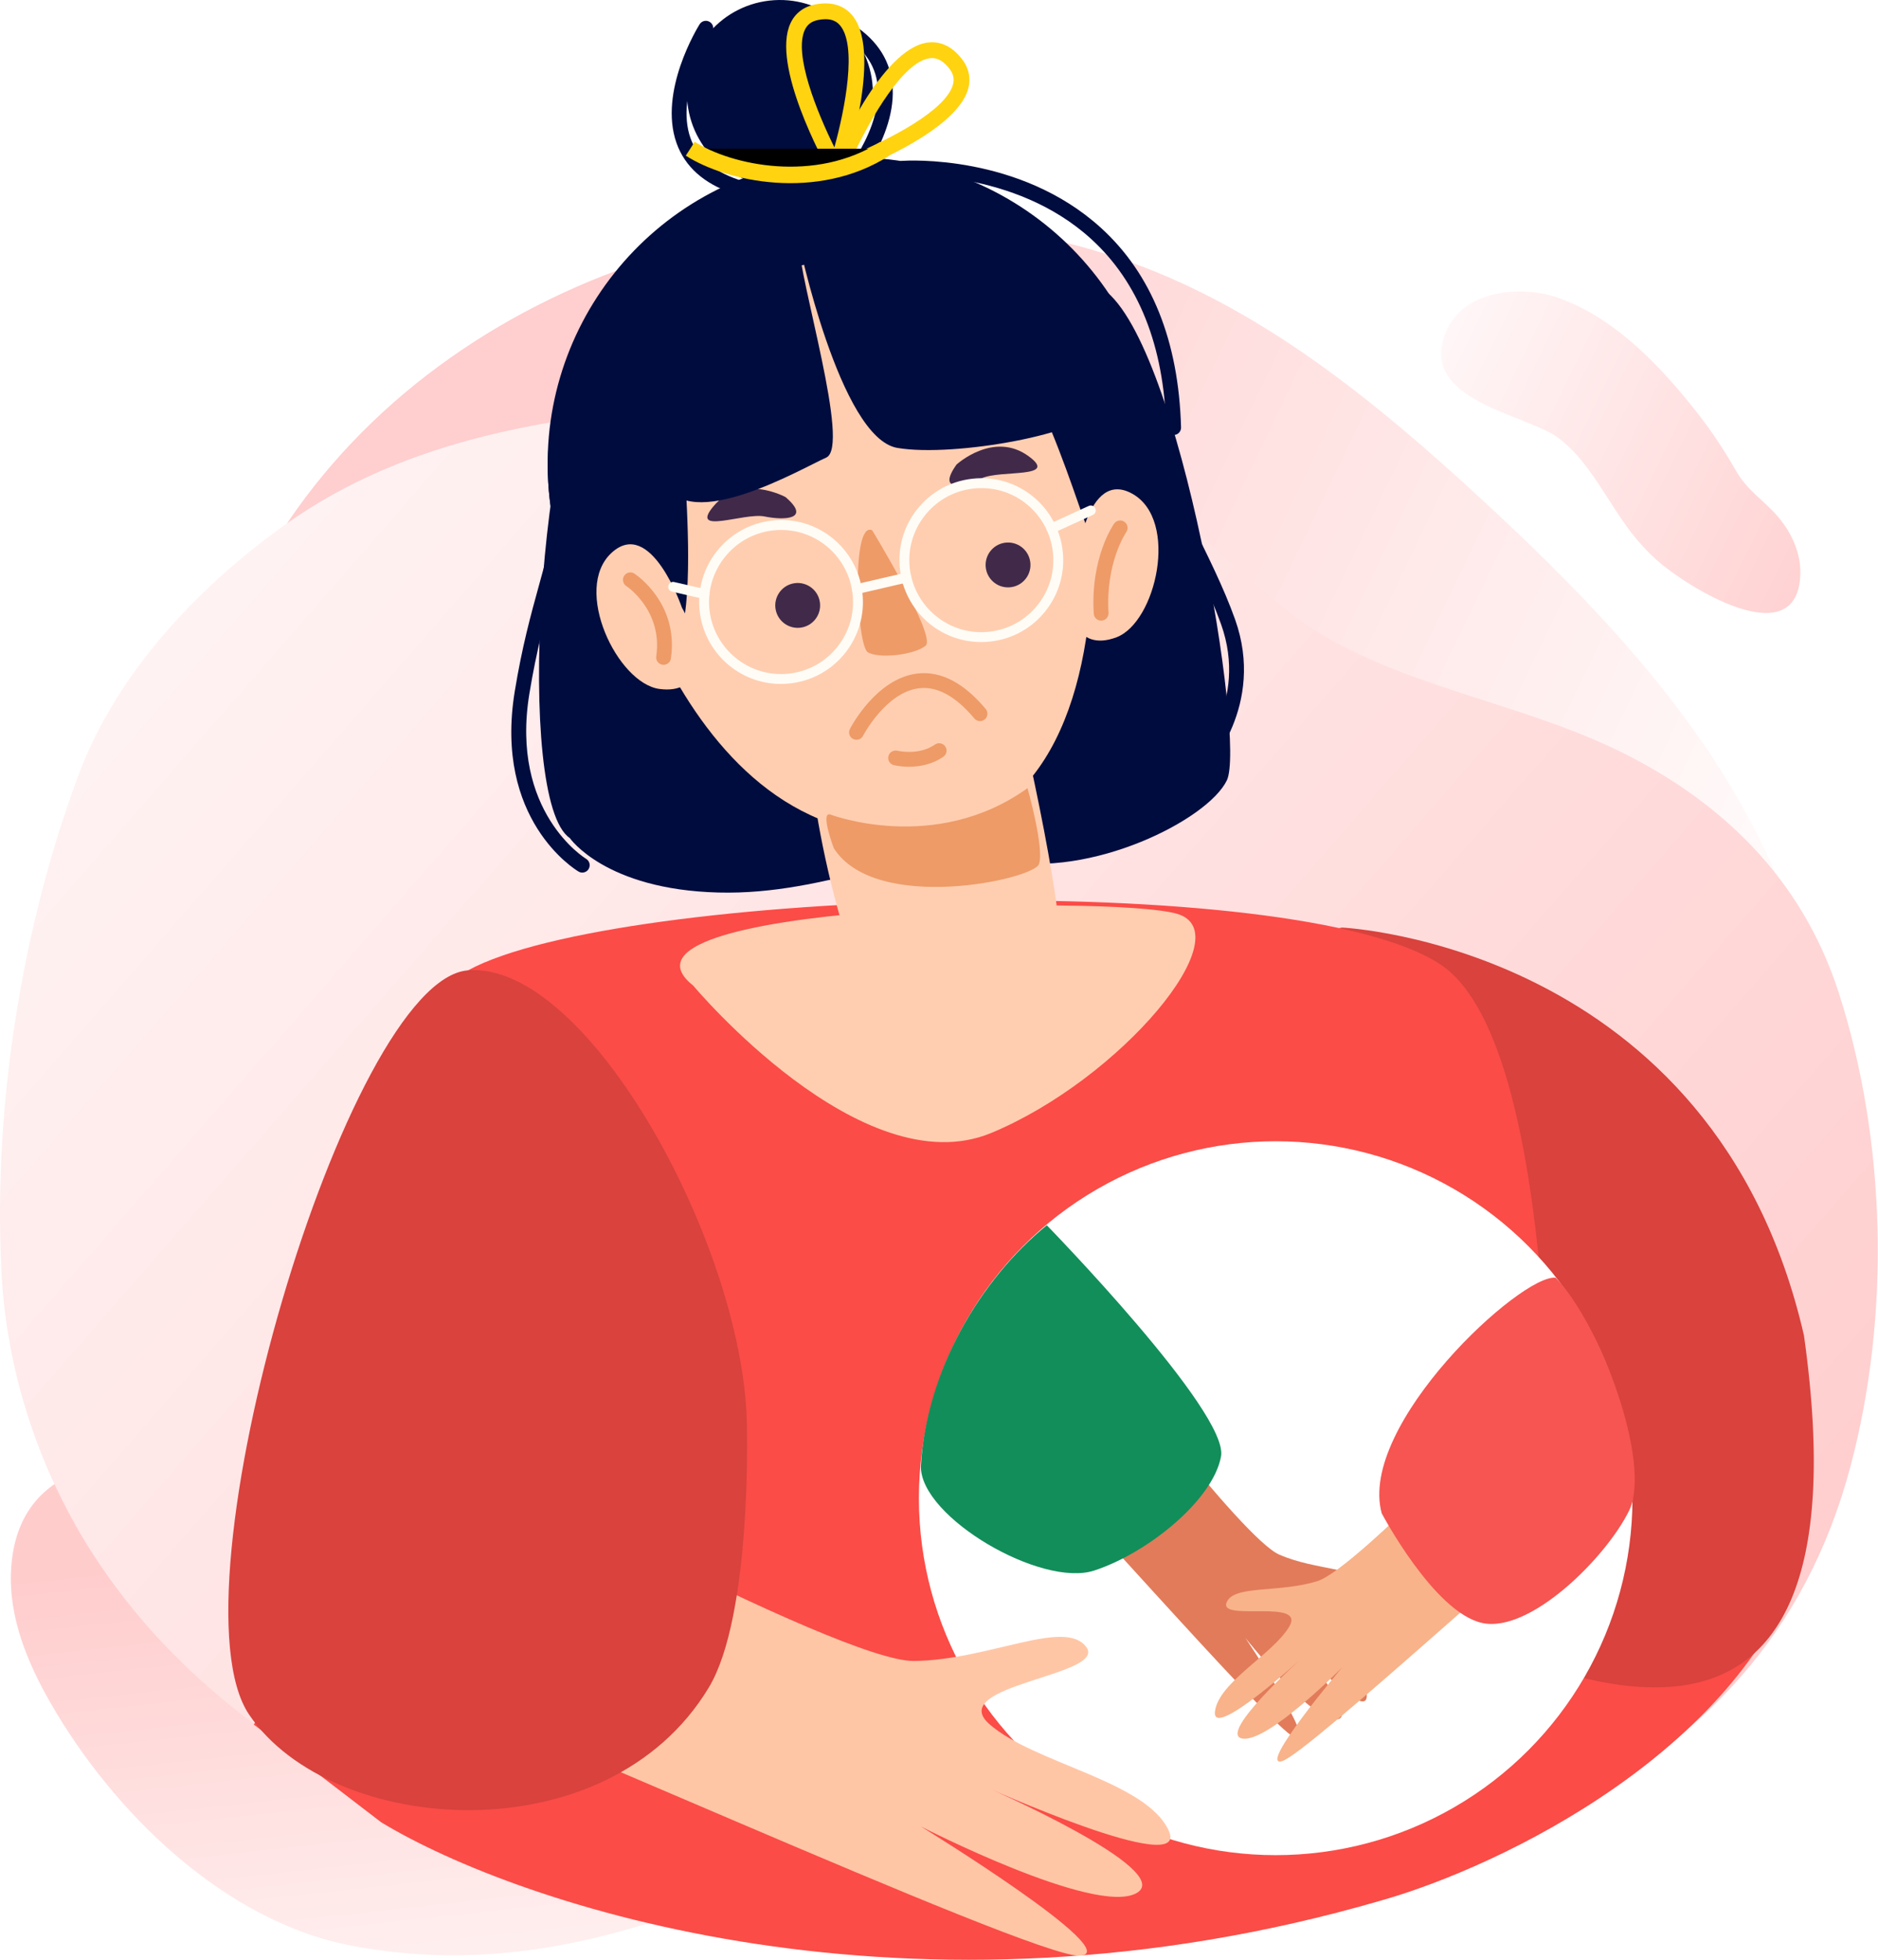 <?xml version="1.0"?>
<svg width="555" height="579" xmlns="http://www.w3.org/2000/svg" xmlns:svg="http://www.w3.org/2000/svg">
 <defs>
  <filter color-interpolation-filters="sRGB" filterUnits="userSpaceOnUse" height="370.88" id="filter0_d" width="370.88" x="214.439" y="261.124">
   <feGaussianBlur stdDeviation="40"/>
  </filter>
  <linearGradient id="paint0_linear" x1="-0.011" x2="0.123" y1="0.251" y2="1.028">
   <stop stop-color="#FFCCCC"/>
   <stop offset="1" stop-color="#FFEEEE"/>
  </linearGradient>
  <linearGradient id="paint1_linear" x1="1.129" x2="0.383" y1="0.299" y2="0.046">
   <stop stop-color="white"/>
   <stop offset="1" stop-color="#FFCECE"/>
  </linearGradient>
  <linearGradient id="paint2_linear" x1="1.008" x2="-0.173" y1="0.873" y2="0.309">
   <stop stop-color="#FFD1D1"/>
   <stop offset="1" stop-color="#FFFBFC"/>
  </linearGradient>
  <linearGradient id="paint3_linear" x1="0.909" x2="0.001" y1="0.891" y2="0.247">
   <stop stop-color="#FFCDCD"/>
   <stop offset="1" stop-color="#FFF3F3"/>
  </linearGradient>
 </defs>
 <g class="layer">
  <title>Layer 1</title>
  <path d="m201.14,564.898c-31.476,11.152 -63.257,16.305 -97.157,9.864c-37.784,-7.182 -70.557,-39.517 -89.075,-71.764c-6.88,-11.977 -12.358,-25.361 -11.642,-39.152c1.665,-31.861 31.765,-35.421 57.314,-30.268c14.402,2.898 27.626,9.495 40.701,16.028c21.706,10.855 47.168,16.193 66.629,31.238c6.53,5.063 11.434,11.146 19.022,14.83c11.803,5.734 25.276,8.442 37.4,13.661c10.351,4.478 21.92,11.844 21.936,23.118c0.001,11.561 -12.061,18.929 -22.659,23.531c-7.501,3.279 -14.97,6.269 -22.469,8.914z" fill="url(#paint0_linear)" id="svg_1"/>
  <path d="m85.281,153.937c51.563,-75.989 158.186,-106.499 244.61,-77.929c41.675,13.784 76.601,42.485 108.815,72.28c28.395,26.26 55.943,54.585 75.334,88.344c13.241,23.043 22.718,50.665 29.41,76.453c10.005,38.612 0.919,88.363 -48.994,84.718c-11.711,-0.854 -21.842,-5.066 -32.795,-8.75c-8.859,-2.986 -17.541,-1.195 -26.739,-2.654c-23.153,-3.666 -45.456,-12.19 -66.547,-22.174c-42.982,-20.366 -82.256,-48.035 -126.46,-65.881c-36.225,-14.607 -74.911,-22.148 -113.97,-22.217c-16.478,-0.027 -33.804,1.126 -48.544,-6.242c-36.331,-18.177 -19.993,-67.191 -6.425,-94.763c3.595,-7.344 7.707,-14.424 12.305,-21.185z" fill="url(#paint1_linear)" id="svg_2"/>
  <path d="m489.567,165.406c8.488,7.689 41.841,28.678 42.483,4.047c0.152,-6.136 -2.631,-12.094 -6.419,-16.588c-4.334,-5.158 -9.247,-7.863 -12.631,-13.873c-4.14,-7.255 -8.854,-14.075 -14.079,-20.369c-10.681,-13.101 -23.152,-25.207 -38.283,-30.6c-10.613,-3.778 -28.581,-2.828 -33.623,10.774c-7.344,19.801 24.06,23.429 33.637,30.645c9.089,6.83 14.237,18.566 21.437,27.893c2.275,2.941 4.779,5.644 7.478,8.072z" fill="url(#paint2_linear)" id="svg_3"/>
  <path d="m332.589,141.323c17.981,10.586 31.469,26.432 47.862,39.194c27.294,21.244 64.704,25.59 96.004,40.363c31.915,15.074 56.014,38.499 66.91,72.262c14.076,43.58 15.414,95.406 3.455,140.209c-13.171,49.317 -44.1,82.077 -89.321,103.923c-45.196,21.834 -95.263,32.023 -145.198,34.125c-4.819,0.207 -9.629,0.319 -14.459,0.35c-108.48,0.63 -252.874,-37.554 -289.807,-154.089c-0.339,-1.065 -0.663,-2.129 -0.988,-3.209c-3.806,-12.984 -6.043,-26.376 -6.665,-39.891c-2.323,-47.913 6.063,-100.798 22.861,-145.714c11.298,-30.239 35.627,-55.808 61.263,-74.026c36.019,-25.595 79.966,-32.127 123.707,-35.198c32.39,-2.272 68.819,-3.103 99.448,9.287c8.608,3.509 16.941,7.659 24.929,12.414z" fill="url(#paint3_linear)" id="svg_4"/>
  <path d="m408.141,561.411c-139.047,40.43 -254.919,1.444 -295.474,-23.103l-37.658,-28.879l13.036,-21.659l81.111,-7.219l134.701,-7.22l108.63,21.659l112.975,-37.542l8.161,0c-17.381,58.912 -89.754,93.855 -125.481,103.963z" fill="#FB4C47" id="svg_5"/>
  <path d="m396.622,274c0,0 110,5 136.5,120.5c21,149 -77.989,96.304 -101.657,88.96c-23.662,-7.344 -108.036,-198.058 -34.843,-209.46z" fill="#D9423D" id="svg_6"/>
  <path d="m120.694,506.307l335.993,0c0,0 11.764,-193.185 -31.042,-221.453c-42.8,-28.263 -242.967,-22.36 -287.331,1.78c-44.365,24.147 -17.62,219.673 -17.62,219.673z" fill="#FB4C47" id="svg_7"/>
  <path d="m172.083,257.758c-0.38,0 -0.765,-0.099 -1.115,-0.309c-1.028,-0.601 -25.04,-15.325 -18.846,-53.215c2.166,-13.253 4.805,-22.804 7.134,-31.24c4.192,-15.179 7.222,-26.149 4.776,-48.247c-0.129,-1.202 0.736,-2.282 1.938,-2.417c1.197,-0.076 2.283,0.736 2.417,1.939c2.54,22.932 -0.753,34.83 -4.91,49.893c-2.3,8.319 -4.904,17.759 -7.035,30.778c-5.715,34.971 16.528,48.609 16.756,48.749c1.039,0.613 1.383,1.956 0.765,2.995c-0.403,0.695 -1.133,1.074 -1.88,1.074z" fill="#000C3E" id="svg_8"/>
  <path d="m257.787,24.398c1.705,15.08 -9.142,28.683 -24.222,30.388c-15.08,1.705 -28.683,-9.143 -30.388,-24.223c-1.699,-15.08 9.143,-28.683 24.223,-30.388c15.08,-1.699 28.683,9.143 30.387,24.223z" fill="#000C3E" id="svg_9"/>
  <path d="m168.381,247.547c0,0 10.45,15.231 43.88,16.101c33.423,0.864 57.191,-14.77 83.696,-9.452c26.499,5.319 61.015,-12.038 66.613,-23.685c5.605,-11.642 -13.568,-128.347 -36.342,-144.962c-22.775,-16.615 -129.065,-17.299 -148.097,9.043c-19.033,26.342 -26.009,141.944 -9.75,152.955z" fill="#000C3E" id="svg_10"/>
  <path d="m342.38,126.912c5.611,49.695 -30.125,94.532 -79.819,100.142c-49.695,5.611 -94.532,-30.125 -100.142,-79.819c-5.611,-49.694 30.125,-94.532 79.819,-100.142c49.695,-5.611 94.532,30.125 100.142,79.819z" fill="#000C3E" id="svg_11"/>
  <path d="m300.942,209.743c0,0 16.341,68.849 11.699,77.478c-4.641,8.623 -42.32,8.372 -52.292,7.899c-9.977,-0.479 -25.262,-75.429 -19.453,-76.311c5.809,-0.875 56.584,-24.444 60.046,-9.066z" fill="#FFCEB0" id="svg_12"/>
  <path d="m178.789,144.755c0,0 20.095,108.128 94.28,101.718c74.192,-6.404 50.985,-159.522 22.197,-170.066c-28.788,-10.55 -139.346,8.938 -116.477,68.348z" fill="#FFCEB0" id="svg_13"/>
  <path d="m257.747,156.626c0,0 19.085,31.333 15.81,34.095c-3.276,2.761 -13.907,3.958 -17.124,1.932c-3.217,-2.032 -4.991,-38.905 1.314,-36.027z" fill="#EE9B68" id="svg_14"/>
  <path d="m227.891,78.059c0,0 -24.421,16.721 -25.823,41.399c-1.401,24.672 10.445,85.523 -17.894,86.93c0,0 -72.358,-113.038 43.717,-128.329z" fill="#000C3E" id="svg_15"/>
  <path d="m241.857,76.481c-2.131,2.073 27.41,-2.464 47.406,15.471c19.99,17.935 31.736,68.523 34.492,69.077c2.761,0.555 3.468,-65.41 -17.976,-81.956c-21.449,-16.545 -51.79,-14.385 -63.922,-2.592z" fill="#000C3E" id="svg_16"/>
  <path d="m245.222,240.549c0,0 31.042,11.939 58.435,-7.736c0,0 5.061,17.9 3.386,22.454c-1.67,4.559 -48.229,14.665 -60.618,-4.677c0,0 -4.011,-10.538 -1.203,-10.041z" fill="#EE9B68" id="svg_17"/>
  <path d="m318.079,166.35c0,0 2.925,-28.268 16.656,-20.439c13.737,7.829 6.924,37.942 -4.81,42.35c-11.741,4.413 -16.429,-6.872 -11.846,-21.911z" fill="#FFCEB0" id="svg_18"/>
  <path d="m201.533,179.511c0,0 -9.154,-26.908 -20.796,-16.213c-11.641,10.696 1.711,38.532 14.135,40.214c12.429,1.681 14.478,-10.363 6.661,-24.001z" fill="#FFCEB0" id="svg_19"/>
  <path d="m282.69,137.219c0,0 10.958,-10.03 21.315,-2.441c9.102,6.673 -8.418,3.918 -13.924,6.527c-5.499,2.61 -13.276,4.128 -7.391,-4.086z" fill="#41294A" id="svg_20"/>
  <path d="m232.14,146.832c0,0 -13.037,-7.128 -21.281,2.709c-7.251,8.652 9.108,1.798 15.075,3.018c5.966,1.226 13.877,0.847 6.206,-5.727z" fill="#41294A" id="svg_21"/>
  <path d="m230.849,156.548c-0.8,0 -1.6,0.046 -2.412,0.134c-11.658,1.325 -20.077,11.887 -18.763,23.54c1.313,11.559 11.781,20.089 23.527,18.758c5.652,-0.643 10.713,-3.439 14.257,-7.882c3.544,-4.449 5.144,-10.007 4.507,-15.652c-1.22,-10.771 -10.292,-18.898 -21.116,-18.898zm-0.059,45.485c-12.307,0 -22.634,-9.236 -24.012,-21.485c-1.501,-13.252 8.074,-25.261 21.327,-26.762c13.486,-1.57 25.273,8.185 26.756,21.333c0.73,6.422 -1.092,12.745 -5.12,17.795c-4.028,5.056 -9.785,8.237 -16.207,8.961c-0.922,0.105 -1.839,0.158 -2.744,0.158z" fill="#FFFCF6" id="svg_22"/>
  <path d="m290.049,144.182c-0.805,0 -1.605,0.047 -2.423,0.135c-5.651,0.642 -10.713,3.438 -14.251,7.881c-3.549,4.449 -5.143,10.007 -4.512,15.652c1.313,11.566 11.781,20.084 23.527,18.758c5.652,-0.642 10.713,-3.438 14.257,-7.881c3.544,-4.449 5.144,-10.007 4.507,-15.652c-1.22,-10.766 -10.287,-18.893 -21.105,-18.893zm-0.081,45.48c-12.301,0 -22.623,-9.236 -24.001,-21.485c-0.73,-6.422 1.092,-12.745 5.12,-17.795c4.028,-5.055 9.791,-8.237 16.207,-8.961c13.404,-1.559 25.273,8.173 26.756,21.327c0.73,6.422 -1.092,12.744 -5.12,17.8c-4.028,5.05 -9.785,8.232 -16.207,8.956c-0.922,0.105 -1.839,0.158 -2.755,0.158z" fill="#FFFCF6" id="svg_23"/>
  <path d="m208.2,176.941c-0.111,0 -0.216,-0.012 -0.327,-0.041l-9.271,-2.131c-0.782,-0.175 -1.273,-0.963 -1.092,-1.745c0.181,-0.788 0.981,-1.296 1.746,-1.092l9.271,2.131c0.782,0.175 1.273,0.963 1.092,1.746c-0.152,0.677 -0.754,1.132 -1.419,1.132z" fill="#FFFCF6" id="svg_24"/>
  <path d="m310.729,157.557c-0.555,0 -1.086,-0.321 -1.331,-0.853c-0.333,-0.73 -0.006,-1.599 0.724,-1.938l11.635,-5.313c0.706,-0.338 1.594,-0.017 1.932,0.724c0.333,0.73 0.012,1.6 -0.723,1.933l-11.63,5.318c-0.199,0.088 -0.403,0.129 -0.607,0.129z" fill="#FFFCF6" id="svg_25"/>
  <path d="m235.943,71.007c0,0 12.214,58.411 29.255,61.306c17.048,2.896 56.753,-4.6 57.705,-11.337c0.951,-6.732 -39.764,-53.618 -64.617,-58.37c-43.588,-8.331 -69.147,64.348 -61.978,79.848c7.175,15.506 40.593,-4.057 47.861,-7.286c7.275,-3.234 -7.981,-52.286 -8.226,-64.161z" fill="#000C3E" id="svg_26"/>
  <path d="m253.23,175.476c-0.665,0 -1.267,-0.455 -1.418,-1.126c-0.181,-0.789 0.303,-1.571 1.085,-1.752l14.637,-3.398c0.817,-0.21 1.576,0.31 1.751,1.086c0.181,0.788 -0.303,1.571 -1.092,1.752l-14.63,3.397c-0.117,0.03 -0.222,0.041 -0.333,0.041z" fill="#FFFCF6" id="svg_27"/>
  <path d="m217.289,57.258c-0.234,0 -0.467,-0.035 -0.701,-0.117c-8.564,-2.902 -14.163,-7.893 -16.644,-14.852c-5.441,-15.278 6.299,-34.305 6.807,-35.111c0.642,-1.028 1.985,-1.343 3.018,-0.689c1.022,0.636 1.332,1.991 0.695,3.012c-0.111,0.181 -11.127,18.057 -6.393,31.328c2.009,5.622 6.697,9.721 13.919,12.167c1.144,0.385 1.763,1.629 1.372,2.773c-0.304,0.911 -1.162,1.489 -2.073,1.489z" fill="#000C3E" id="svg_28"/>
  <path d="m249.353,57.367c-0.513,0 -1.033,-0.181 -1.447,-0.549c-0.905,-0.8 -0.993,-2.183 -0.193,-3.088c0.14,-0.158 13.941,-15.985 11.454,-29.851c-1.062,-5.885 -5.009,-10.69 -11.728,-14.292c-1.069,-0.572 -1.472,-1.897 -0.9,-2.96c0.573,-1.08 1.915,-1.454 2.96,-0.905c7.975,4.274 12.669,10.123 13.977,17.392c2.861,15.956 -11.851,32.805 -12.482,33.517c-0.432,0.485 -1.033,0.736 -1.641,0.736z" fill="#000C3E" id="svg_29"/>
  <path d="m354.53,228.326c-0.542,0 -1.085,-0.198 -1.506,-0.607c-0.875,-0.829 -0.911,-2.212 -0.076,-3.094c0.654,-0.695 16.061,-17.316 7.929,-40.178c-3.182,-8.95 -8.022,-18.653 -13.142,-28.934c-8.927,-17.929 -18.163,-36.465 -21.105,-55.264c-0.193,-1.197 0.625,-2.318 1.821,-2.499c1.197,-0.263 2.318,0.625 2.499,1.821c2.837,18.134 11.922,36.361 20.708,53.986c5.179,10.404 10.071,20.223 13.346,29.419c9.055,25.46 -8.156,43.897 -8.891,44.673c-0.427,0.45 -1.005,0.677 -1.583,0.677z" fill="#000C3E" id="svg_30"/>
  <path d="m346.84,128.502c-1.179,0 -2.154,-0.94 -2.189,-2.125c-0.671,-24.252 -8.156,-43.033 -22.249,-55.842c-22.693,-20.615 -55.13,-18.688 -55.439,-18.653c-1.343,0.158 -2.248,-0.835 -2.33,-2.038c-0.087,-1.203 0.829,-2.248 2.038,-2.329c1.395,-0.099 34.608,-2.084 58.679,19.785c15.01,13.632 22.973,33.465 23.68,58.948c0.035,1.209 -0.917,2.219 -2.125,2.254l-0.065,0z" fill="#000C3E" id="svg_31"/>
  <path d="m268.647,226.496c-2.546,0 -4.355,-0.443 -4.507,-0.484c-1.174,-0.298 -1.88,-1.477 -1.588,-2.651c0.292,-1.162 1.471,-1.868 2.65,-1.599c0.059,0.023 6.329,1.512 11.087,-1.822c1.004,-0.689 2.364,-0.449 3.048,0.531c0.694,0.993 0.455,2.359 -0.532,3.048c-3.421,2.399 -7.262,2.977 -10.158,2.977z" fill="#EE9B68" id="svg_32"/>
  <path d="m196.104,196.387c-0.105,0 -0.21,-0.005 -0.321,-0.023c-1.197,-0.175 -2.02,-1.29 -1.845,-2.487c1.985,-13.527 -8.734,-20.696 -8.845,-20.76c-1.01,-0.666 -1.29,-2.021 -0.636,-3.036c0.66,-1.016 2.014,-1.296 3.03,-0.637c0.537,0.351 13.171,8.798 10.783,25.075c-0.158,1.086 -1.092,1.868 -2.166,1.868z" fill="#EE9B68" id="svg_33"/>
  <path d="m325.421,183.337c-1.15,0 -2.113,-0.893 -2.184,-2.055c-1.027,-16.44 5.734,-26.207 6.02,-26.616c0.689,-0.975 2.055,-1.226 3.047,-0.526c0.993,0.695 1.226,2.061 0.537,3.048c-0.064,0.088 -6.153,9.008 -5.237,23.826c0.076,1.208 -0.84,2.241 -2.049,2.317c-0.041,0.006 -0.087,0.006 -0.134,0.006z" fill="#EE9B68" id="svg_34"/>
  <path d="m204.869,291.15c0,0 49.712,59.432 88.052,43.529c38.333,-15.903 74.25,-59.012 54.978,-64.733c-19.272,-5.722 -173.166,-2.709 -143.03,21.204z" fill="#FFCEB0" id="svg_35"/>
  <path d="m242.292,177.849c0.549,3.62 -1.944,6.994 -5.563,7.543c-3.62,0.543 -6.995,-1.944 -7.543,-5.564c-0.543,-3.62 1.944,-6.994 5.563,-7.543c3.62,-0.543 6.995,1.944 7.543,5.564z" fill="#41294A" id="svg_36"/>
  <path d="m304.456,165.895c0.549,3.619 -1.944,6.994 -5.564,7.543c-3.62,0.543 -6.994,-1.945 -7.543,-5.564c-0.543,-3.62 1.944,-6.994 5.564,-7.543c3.62,-0.543 6.994,1.944 7.543,5.564z" fill="#41294A" id="svg_37"/>
  <path d="m253.11,218.532c-0.345,0 -0.683,-0.082 -1.005,-0.245c-1.068,-0.555 -1.494,-1.868 -0.939,-2.948c0.315,-0.608 7.864,-15.028 20.024,-16.388c6.907,-0.771 13.644,2.761 20.107,10.468c0.777,0.934 0.654,2.312 -0.268,3.088c-0.923,0.794 -2.301,0.654 -3.083,-0.269c-5.47,-6.521 -10.912,-9.551 -16.259,-8.932c-9.826,1.086 -16.563,13.907 -16.633,14.041c-0.386,0.753 -1.15,1.185 -1.944,1.185z" fill="#EE9B68" id="svg_38"/>
  <g filter="url(#filter0_d)" id="svg_39">
   <circle cx="377.001" cy="442.564" fill="white" id="svg_40" r="105.44"/>
  </g>
  <path d="m322.93,395.505c0,0 44.07,58.842 55.094,63.707c11.027,4.869 24.851,3.773 26.06,9.417c1.209,5.648 -23.144,-3.904 -19.259,4.807c3.885,8.715 19.025,18.662 19.096,27.435c0.074,8.777 -24.091,-18.837 -24.091,-18.837c0,0 22.768,25.264 15.229,25.861c-7.542,0.598 -27.044,-24.102 -27.044,-24.102c0,0 21.815,32.402 14.583,29.442c-7.228,-2.959 -74.269,-80.484 -84.608,-88.688c-10.338,-8.201 24.94,-29.042 24.94,-29.042z" fill="#E27B5A" id="svg_41"/>
  <path d="m451.127,409.788c0,0 -50.265,53.632 -61.759,57.256c-11.495,3.622 -25.113,1.013 -26.937,6.489c-1.821,5.478 23.433,-1.334 18.613,6.901c-4.817,8.231 -20.957,16.45 -21.993,25.165c-1.034,8.712 26.016,-16.072 26.016,-16.072c0,0 -25.407,22.603 -17.979,24.026c7.432,1.426 29.53,-20.977 29.53,-20.977c0,0 -25.245,29.806 -17.733,27.66c7.511,-2.147 82.663,-71.819 93.838,-78.834c11.178,-7.015 -21.596,-31.614 -21.596,-31.614z" fill="#F8B38A" id="svg_42"/>
  <path d="m408.336,447.027c0,0 15.46,29.274 29.672,32.389c14.21,3.115 36.763,-19.47 43.461,-33.234c6.701,-13.761 -8.269,-54.787 -21.708,-68.742c-10.096,-1.233 -58.592,43.493 -51.425,69.587z" fill="#F65551" id="svg_43"/>
  <path d="m309.354,361.934c0,0 53.903,55.281 51.494,68.292c-2.406,13.014 -21.822,28.604 -37.481,33.709c-15.658,5.103 -51.226,-15.684 -51.226,-30.674c1.55,-28.428 17.572,-55.304 37.213,-71.327z" fill="#128E5A" id="svg_44"/>
  <path d="m129.029,425.958c0,0 118.861,64.956 141.081,64.69c22.218,-0.272 44.577,-12.665 50.917,-4.132c6.337,8.54 -41.818,11.138 -28.645,22.777c13.166,11.636 46.162,16.74 52.983,31.394c6.814,14.652 -54.81,-13.167 -54.81,-13.167c0,0 57.494,24.947 45.297,31.708c-12.201,6.768 -63.781,-19.732 -63.781,-19.732c0,0 61.344,37.646 46.952,38.208c-14.393,0.563 -186.068,-78.155 -209.675,-84.006c-23.612,-5.85 19.681,-67.74 19.681,-67.74z" fill="#FFC6A6" id="svg_45"/>
  <path d="m220.731,422.254c0,0 1.425,55.159 -11.244,76.206c-30.121,50.04 -111.578,43.939 -135.864,8.04c-24.287,-35.899 28.821,-217.14 64.691,-219.867c35.87,-2.726 82.417,83.367 82.417,135.621z" fill="#D9423D" id="svg_46"/>
  <path d="m243.957,5.669c-0.673,0 -1.403,0.078 -2.194,0.234c-1.929,0.387 -3.179,1.324 -3.929,2.951c-3.345,7.24 3.708,24.485 8.748,34.674c3.114,-11.302 6.846,-30.194 1.572,-36.148c-1.015,-1.144 -2.397,-1.712 -4.197,-1.712zm3.212,46.363c-0.838,0 -1.623,-0.452 -2.037,-1.199c-1.783,-3.196 -17.242,-31.576 -11.537,-43.935c1.372,-2.972 3.882,-4.9 7.254,-5.573c5.746,-1.144 9.047,0.978 10.8,2.958c9.162,10.344 -1.063,42.512 -2.259,46.145c-0.292,0.88 -1.073,1.504 -1.996,1.593c-0.075,0.007 -0.15,0.01 -0.225,0.01z" fill="#FFD310" id="svg_47"/>
  <path d="m275.429,17.153c-0.221,0 -0.445,0.013 -0.669,0.048c-7.889,1.049 -17.422,17.782 -22.461,28.367c10.476,-4.411 27.093,-12.837 29.301,-20.498c0.495,-1.725 0.163,-3.25 -1.043,-4.805c-1.623,-2.088 -3.304,-3.111 -5.128,-3.111zm-27.61,35.027c-0.628,0 -1.243,-0.251 -1.688,-0.72c-0.641,-0.672 -0.825,-1.657 -0.468,-2.513c1.474,-3.529 14.779,-34.548 28.479,-36.375c2.625,-0.35 6.507,0.2 10.1,4.826c2.112,2.717 2.751,5.817 1.844,8.962c-3.77,13.078 -34.032,24.428 -37.469,25.681c-0.261,0.095 -0.529,0.139 -0.798,0.139z" fill="#FFD310" id="svg_48"/>
  <path d="m203.989,43.933c11.34,7.29 37.261,12.96 57.511,0" id="svg_49" stroke="#FFD310" stroke-width="4.87"/>
 </g>
</svg>